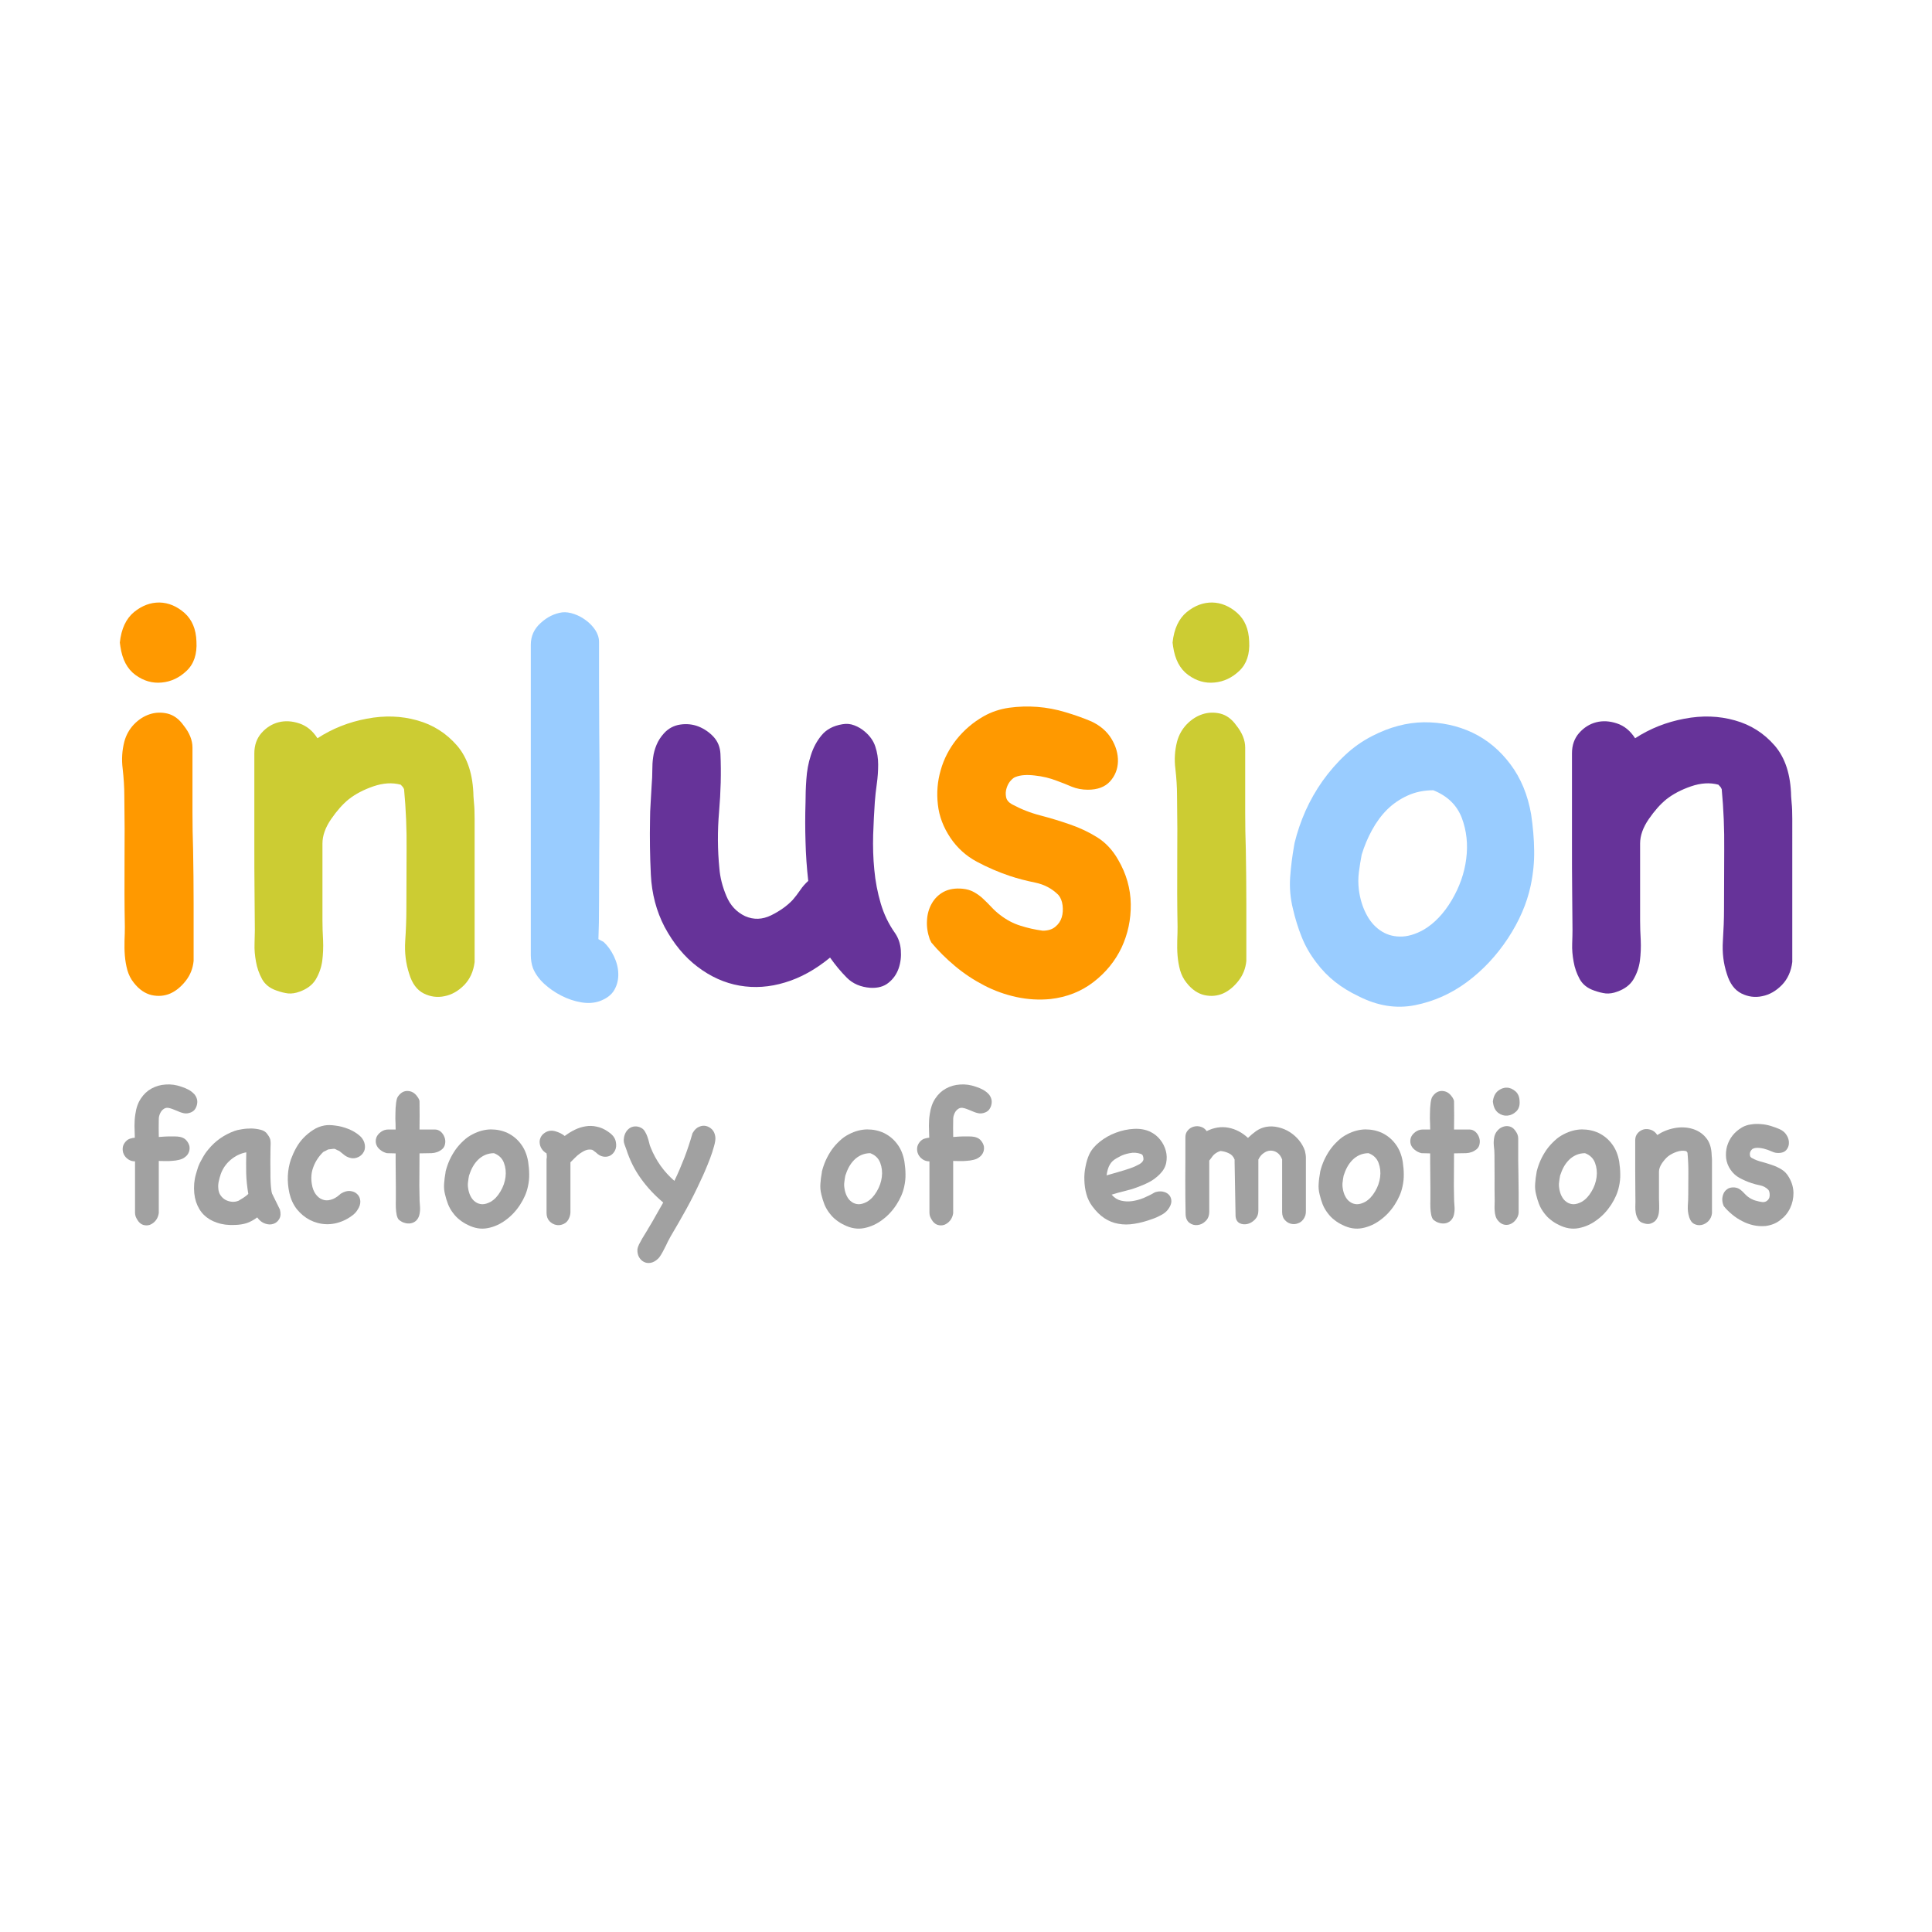 <?xml version="1.0" encoding="utf-8"?>
<!-- Generator: Adobe Illustrator 15.1.0, SVG Export Plug-In . SVG Version: 6.00 Build 0)  -->
<!DOCTYPE svg PUBLIC "-//W3C//DTD SVG 1.1//EN" "http://www.w3.org/Graphics/SVG/1.1/DTD/svg11.dtd">
<svg version="1.1" id="Layer_1" xmlns="http://www.w3.org/2000/svg" xmlns:xlink="http://www.w3.org/1999/xlink" x="0px" y="0px"
	 width="200px" height="200px" viewBox="0 0 200 200" enable-background="new 0 0 200 200" xml:space="preserve">
<g>
	<path fill-rule="evenodd" clip-rule="evenodd" fill="#A1A1A1" d="M16.438,125.575c-0.044,0.296-0.143,0.549-0.318,0.769
		s-0.384,0.362-0.604,0.45c-0.231,0.077-0.473,0.077-0.714,0c-0.242-0.088-0.439-0.264-0.604-0.55
		c-0.066-0.11-0.121-0.219-0.164-0.34c-0.034-0.121-0.056-0.241-0.056-0.363v-5.317c-0.252,0-0.494-0.066-0.703-0.209
		c-0.208-0.144-0.362-0.319-0.46-0.527c-0.099-0.209-0.131-0.429-0.11-0.671c0.022-0.229,0.132-0.45,0.318-0.659
		c0.143-0.143,0.286-0.241,0.44-0.284c0.153-0.057,0.318-0.078,0.494-0.101c-0.01-0.418-0.022-0.824-0.033-1.229
		c0-0.396,0.022-0.803,0.088-1.209c0.087-0.638,0.275-1.175,0.571-1.615c0.296-0.45,0.658-0.791,1.098-1.033s0.922-0.385,1.46-0.417
		c0.549-0.044,1.098,0.032,1.679,0.241c0.242,0.077,0.472,0.176,0.703,0.298c0.22,0.12,0.417,0.274,0.593,0.461
		c0.121,0.143,0.208,0.296,0.264,0.483c0.055,0.175,0.055,0.363,0.021,0.539c-0.033,0.186-0.098,0.351-0.197,0.506
		c-0.099,0.153-0.242,0.272-0.429,0.352c-0.264,0.109-0.516,0.141-0.757,0.087c-0.252-0.055-0.495-0.143-0.747-0.263
		c-0.143-0.056-0.286-0.11-0.417-0.166c-0.132-0.055-0.274-0.089-0.428-0.12c-0.143-0.022-0.285,0-0.406,0.065
		c-0.121,0.065-0.22,0.154-0.307,0.264c-0.088,0.12-0.154,0.253-0.198,0.384c-0.055,0.144-0.077,0.286-0.077,0.418
		c-0.011,0.309-0.011,0.625-0.011,0.945c0.011,0.308,0.011,0.626,0.011,0.935c0.208-0.013,0.417-0.022,0.647-0.044
		c0.23-0.013,0.45-0.013,0.681-0.013c0.22,0,0.417,0,0.615,0.013c0.186,0.021,0.329,0.044,0.438,0.087
		c0.22,0.076,0.396,0.198,0.527,0.374c0.132,0.164,0.22,0.353,0.264,0.538c0.033,0.197,0.022,0.396-0.055,0.604
		c-0.077,0.198-0.198,0.374-0.396,0.518c-0.175,0.143-0.374,0.23-0.604,0.285s-0.472,0.099-0.724,0.109
		c-0.253,0.023-0.506,0.033-0.747,0.023c-0.241,0-0.461-0.012-0.647-0.012V125.575L16.438,125.575z"/>
	<path fill-rule="evenodd" clip-rule="evenodd" fill="#A1A1A1" d="M24.695,124.3c0.142-0.088,0.318-0.198,0.505-0.309
		c0.187-0.12,0.351-0.251,0.505-0.395c-0.121-0.714-0.198-1.428-0.22-2.143c-0.011-0.716-0.011-1.429,0.011-2.165
		c-0.604,0.11-1.142,0.374-1.636,0.792c-0.483,0.417-0.813,0.912-1.011,1.472c-0.077,0.232-0.143,0.473-0.198,0.714
		c-0.054,0.241-0.077,0.474-0.055,0.703c0.011,0.308,0.088,0.572,0.242,0.78c0.143,0.209,0.319,0.362,0.527,0.473
		s0.439,0.165,0.669,0.187C24.267,124.421,24.486,124.388,24.695,124.3L24.695,124.3L24.695,124.3z M28.977,125.211
		c0.099,0.396,0.087,0.715-0.066,0.968c-0.143,0.264-0.352,0.429-0.615,0.516c-0.263,0.089-0.549,0.078-0.856-0.032
		c-0.307-0.099-0.582-0.318-0.813-0.637c-0.374,0.273-0.736,0.473-1.098,0.593c-0.352,0.11-0.757,0.176-1.219,0.188
		c-0.692,0.032-1.296-0.044-1.833-0.232c-0.548-0.176-0.999-0.449-1.373-0.813c-0.362-0.361-0.637-0.824-0.813-1.362
		c-0.176-0.549-0.241-1.175-0.187-1.891c0.033-0.296,0.077-0.592,0.154-0.867c0.076-0.286,0.164-0.56,0.251-0.835
		c0.11-0.296,0.264-0.614,0.461-0.944c0.187-0.342,0.385-0.627,0.593-0.869c0.724-0.89,1.636-1.527,2.723-1.922
		c0.187-0.066,0.439-0.132,0.768-0.176c0.319-0.056,0.648-0.077,0.978-0.077c0.33,0.011,0.648,0.056,0.944,0.131
		c0.308,0.078,0.539,0.221,0.681,0.43c0.121,0.152,0.208,0.297,0.263,0.417c0.055,0.121,0.088,0.253,0.088,0.386
		c0.011,0.131,0.011,0.286,0,0.438c0,0.154-0.011,0.341-0.011,0.57c0,0.375,0,0.748-0.01,1.101c0,0.361,0,0.725,0.01,1.088
		c0,0.12,0,0.273,0,0.473c0,0.196,0.011,0.395,0.022,0.615c0.011,0.218,0.033,0.417,0.055,0.613
		c0.022,0.198,0.044,0.353,0.088,0.474L28.977,125.211L28.977,125.211z"/>
	<path fill-rule="evenodd" clip-rule="evenodd" fill="#A1A1A1" d="M35.269,123.575c0.34-0.21,0.659-0.308,0.955-0.286
		c0.308,0.033,0.561,0.132,0.747,0.318c0.197,0.176,0.307,0.429,0.329,0.726c0.021,0.308-0.088,0.626-0.318,0.956
		c-0.143,0.23-0.352,0.438-0.637,0.625c-0.275,0.198-0.538,0.343-0.791,0.452c-0.593,0.263-1.197,0.383-1.8,0.362
		c-0.604-0.022-1.164-0.176-1.68-0.44c-0.527-0.274-0.966-0.647-1.35-1.119c-0.374-0.484-0.626-1.045-0.769-1.671
		c-0.264-1.221-0.209-2.385,0.165-3.494c0.153-0.406,0.33-0.803,0.538-1.176c0.209-0.373,0.461-0.726,0.758-1.033
		c0.295-0.307,0.625-0.582,0.988-0.813c0.362-0.242,0.758-0.396,1.186-0.473c0.296-0.055,0.681-0.055,1.131,0.012
		c0.461,0.054,0.911,0.176,1.35,0.352c0.428,0.176,0.813,0.395,1.142,0.681c0.33,0.285,0.516,0.627,0.56,1.011
		c0.022,0.219,0,0.418-0.077,0.594c-0.088,0.186-0.197,0.34-0.352,0.461c-0.143,0.121-0.318,0.198-0.504,0.252
		c-0.198,0.045-0.395,0.045-0.604-0.01c-0.242-0.066-0.428-0.166-0.571-0.276c-0.143-0.109-0.33-0.263-0.56-0.448
		c-0.099-0.034-0.208-0.078-0.296-0.133c-0.099-0.065-0.197-0.088-0.308-0.077l-0.538,0.065c-0.099,0.055-0.187,0.1-0.264,0.145
		c-0.087,0.031-0.165,0.076-0.241,0.119c-0.461,0.451-0.802,0.968-1.01,1.527c-0.22,0.55-0.275,1.154-0.165,1.803
		c0.066,0.418,0.198,0.758,0.396,1.033c0.197,0.262,0.417,0.449,0.681,0.548c0.263,0.11,0.56,0.122,0.867,0.034
		c0.318-0.077,0.637-0.265,0.944-0.539L35.269,123.575L35.269,123.575z"/>
	<path fill-rule="evenodd" clip-rule="evenodd" fill="#A1A1A1" d="M40.056,119.377c-0.275-0.065-0.505-0.188-0.703-0.352
		c-0.198-0.153-0.329-0.34-0.406-0.559c-0.066-0.221-0.066-0.44,0-0.672c0.077-0.23,0.241-0.44,0.494-0.626
		c0.22-0.153,0.462-0.241,0.736-0.241c0.264,0,0.527,0,0.78,0c0-0.089,0-0.296-0.011-0.616c-0.022-0.318-0.022-0.659-0.011-1.043
		c0-0.375,0.022-0.736,0.066-1.078c0.044-0.34,0.109-0.581,0.22-0.713c0.274-0.374,0.604-0.561,0.999-0.539
		c0.396,0.022,0.725,0.209,0.978,0.582c0.055,0.065,0.11,0.144,0.153,0.242c0.055,0.088,0.077,0.177,0.077,0.252
		c0.011,0.496,0.011,0.979,0.011,1.462c-0.011,0.483-0.011,0.966-0.011,1.451h1.592c0.242,0,0.45,0.088,0.626,0.241
		c0.176,0.164,0.296,0.352,0.373,0.571c0.078,0.208,0.1,0.44,0.056,0.659c-0.033,0.231-0.132,0.417-0.308,0.571
		c-0.308,0.253-0.67,0.385-1.076,0.406c-0.417,0.012-0.834,0.022-1.263,0.022c0,0.736-0.011,1.473-0.011,2.22
		c-0.011,0.735-0.011,1.482,0.011,2.219c0,0.319,0.011,0.659,0.044,0.988c0.033,0.343,0.011,0.66-0.066,0.968
		c-0.066,0.242-0.187,0.439-0.34,0.583c-0.165,0.143-0.351,0.23-0.549,0.263c-0.197,0.034-0.406,0.022-0.626-0.044
		c-0.22-0.054-0.417-0.175-0.604-0.329c-0.099-0.099-0.166-0.265-0.22-0.483c-0.044-0.231-0.077-0.473-0.088-0.735
		c-0.01-0.298-0.011-0.605,0-0.946c0-0.273,0-0.615,0-1.055c0-0.429,0-0.878-0.011-1.341c0-0.462-0.011-0.9-0.011-1.318
		c0-0.417,0-0.747,0-0.988L40.056,119.377L40.056,119.377z"/>
	<path fill-rule="evenodd" clip-rule="evenodd" fill="#A1A1A1" d="M48.554,121.696c-0.044,0.22-0.077,0.429-0.099,0.636
		c-0.033,0.21-0.033,0.419,0,0.638c0.044,0.308,0.121,0.594,0.252,0.847c0.132,0.264,0.297,0.461,0.505,0.604
		c0.209,0.154,0.451,0.229,0.714,0.242c0.274,0,0.56-0.088,0.867-0.254c0.396-0.23,0.725-0.581,1.011-1.065
		c0.286-0.473,0.461-0.978,0.527-1.493c0.066-0.518,0.011-1.012-0.165-1.474c-0.175-0.472-0.516-0.802-1.032-1
		c-0.33,0-0.637,0.067-0.922,0.188c-0.285,0.131-0.527,0.297-0.735,0.506c-0.209,0.208-0.396,0.46-0.549,0.735
		C48.773,121.092,48.653,121.389,48.554,121.696L48.554,121.696L48.554,121.696z M46.128,121.279
		c0.099-0.396,0.23-0.781,0.395-1.154c0.176-0.385,0.374-0.736,0.615-1.088c0.242-0.341,0.517-0.649,0.824-0.935
		c0.297-0.286,0.626-0.516,0.978-0.691c0.615-0.319,1.24-0.483,1.866-0.495c0.626,0,1.208,0.121,1.746,0.373
		c0.539,0.265,1,0.637,1.373,1.143c0.385,0.507,0.625,1.111,0.747,1.814c0.066,0.45,0.109,0.889,0.109,1.295
		c0.011,0.419-0.033,0.847-0.132,1.287c-0.132,0.637-0.406,1.263-0.813,1.89c-0.405,0.626-0.9,1.153-1.471,1.57
		c-0.571,0.43-1.196,0.715-1.877,0.847c-0.681,0.131-1.361,0.021-2.053-0.329c-0.307-0.144-0.592-0.32-0.834-0.518
		c-0.252-0.187-0.472-0.417-0.681-0.692c-0.231-0.296-0.406-0.603-0.538-0.933c-0.121-0.32-0.231-0.66-0.308-1.001
		c-0.099-0.385-0.132-0.759-0.099-1.144c0.022-0.384,0.077-0.757,0.143-1.119L46.128,121.279L46.128,121.279z"/>
	<path fill-rule="evenodd" clip-rule="evenodd" fill="#A1A1A1" d="M56.58,119.916c0,0.055,0.011,0.044,0.022-0.045
		c0.011-0.087,0.011-0.252-0.022-0.472c-0.208-0.121-0.384-0.286-0.505-0.473c-0.121-0.188-0.188-0.385-0.208-0.604
		c-0.022-0.22,0.021-0.417,0.121-0.615c0.098-0.198,0.264-0.362,0.494-0.494c0.308-0.176,0.648-0.209,1.021-0.1
		c0.374,0.11,0.691,0.265,0.956,0.483c0.34-0.252,0.691-0.473,1.054-0.648s0.735-0.296,1.109-0.351
		c0.374-0.066,0.758-0.055,1.153,0.034c0.384,0.075,0.769,0.241,1.153,0.504c0.187,0.121,0.362,0.264,0.527,0.451
		c0.153,0.186,0.252,0.384,0.296,0.615c0.065,0.34,0.044,0.626-0.077,0.877c-0.12,0.254-0.296,0.431-0.505,0.551
		c-0.219,0.11-0.461,0.144-0.725,0.1c-0.274-0.044-0.527-0.197-0.769-0.44c-0.088-0.055-0.143-0.1-0.176-0.131
		c-0.033-0.034-0.099-0.079-0.208-0.133c-0.22-0.043-0.428-0.033-0.637,0.044c-0.209,0.078-0.417,0.199-0.604,0.33
		c-0.199,0.144-0.385,0.296-0.549,0.472c-0.165,0.166-0.318,0.32-0.45,0.451v5.152c0,0.199-0.044,0.396-0.121,0.583
		c-0.121,0.319-0.319,0.527-0.583,0.648c-0.263,0.122-0.527,0.153-0.779,0.1c-0.264-0.057-0.495-0.188-0.692-0.396
		c-0.198-0.221-0.297-0.496-0.297-0.835V119.916L56.58,119.916z"/>
	<path fill-rule="evenodd" clip-rule="evenodd" fill="#A1A1A1" d="M71.765,117.191c0.165-0.264,0.362-0.451,0.615-0.55
		c0.241-0.11,0.472-0.132,0.713-0.077c0.231,0.055,0.44,0.176,0.626,0.363c0.176,0.186,0.286,0.438,0.33,0.747
		c0.033,0.23-0.011,0.56-0.131,0.978c-0.11,0.417-0.253,0.846-0.418,1.285c-0.175,0.45-0.34,0.868-0.516,1.274
		c-0.175,0.407-0.319,0.726-0.428,0.944c-0.461,1.012-0.955,2.001-1.493,2.979c-0.538,0.967-1.087,1.934-1.658,2.89
		c-0.077,0.143-0.176,0.329-0.286,0.538c-0.099,0.221-0.208,0.44-0.329,0.67c-0.11,0.232-0.231,0.439-0.352,0.649
		c-0.121,0.198-0.231,0.352-0.341,0.439c-0.241,0.231-0.494,0.362-0.746,0.407c-0.264,0.043-0.494,0.01-0.703-0.101
		c-0.209-0.11-0.373-0.274-0.505-0.505c-0.121-0.231-0.176-0.505-0.154-0.824c0.022-0.133,0.077-0.285,0.165-0.483
		c0.099-0.187,0.208-0.395,0.33-0.604c0.12-0.209,0.241-0.406,0.362-0.594c0.121-0.188,0.208-0.341,0.274-0.462
		c0.275-0.45,0.538-0.89,0.78-1.34c0.252-0.44,0.505-0.89,0.758-1.329c-0.889-0.747-1.658-1.571-2.306-2.474
		c-0.66-0.91-1.153-1.911-1.505-3c-0.065-0.197-0.142-0.383-0.208-0.569c-0.065-0.188-0.087-0.386-0.055-0.584
		c0.022-0.23,0.087-0.439,0.187-0.616c0.099-0.186,0.231-0.328,0.396-0.448c0.164-0.11,0.351-0.177,0.56-0.188
		c0.208-0.011,0.417,0.033,0.637,0.144c0.176,0.087,0.308,0.22,0.406,0.396c0.099,0.165,0.187,0.341,0.252,0.537
		c0.066,0.198,0.132,0.396,0.176,0.594c0.044,0.209,0.099,0.385,0.176,0.55c0.538,1.329,1.351,2.473,2.438,3.417
		c0.396-0.813,0.736-1.626,1.053-2.439c0.308-0.813,0.583-1.648,0.824-2.493L71.765,117.191L71.765,117.191z"/>
	<path fill-rule="evenodd" clip-rule="evenodd" fill="#A1A1A1" d="M87.51,121.696c-0.044,0.22-0.077,0.429-0.099,0.636
		c-0.033,0.21-0.033,0.419,0,0.638c0.044,0.308,0.121,0.594,0.252,0.847c0.131,0.264,0.296,0.461,0.505,0.604
		c0.208,0.154,0.45,0.229,0.714,0.242c0.274,0,0.56-0.088,0.867-0.254c0.396-0.23,0.725-0.581,1.01-1.065
		c0.286-0.473,0.461-0.978,0.527-1.493c0.065-0.518,0.011-1.012-0.165-1.474c-0.176-0.472-0.516-0.802-1.032-1
		c-0.329,0-0.636,0.067-0.922,0.188c-0.285,0.131-0.527,0.297-0.735,0.506c-0.208,0.208-0.396,0.46-0.549,0.735
		C87.729,121.092,87.608,121.389,87.51,121.696L87.51,121.696L87.51,121.696z M85.083,121.279c0.099-0.396,0.231-0.781,0.396-1.154
		c0.176-0.385,0.373-0.736,0.614-1.088c0.242-0.341,0.516-0.649,0.824-0.935c0.296-0.286,0.625-0.516,0.977-0.691
		c0.615-0.319,1.241-0.483,1.867-0.495c0.626,0,1.208,0.121,1.746,0.373c0.538,0.265,0.999,0.637,1.373,1.143
		c0.384,0.507,0.625,1.111,0.746,1.814c0.065,0.45,0.11,0.889,0.11,1.295c0.011,0.419-0.033,0.847-0.131,1.287
		c-0.132,0.637-0.407,1.263-0.812,1.89c-0.407,0.626-0.901,1.153-1.472,1.57c-0.571,0.43-1.197,0.715-1.878,0.847
		c-0.68,0.131-1.361,0.021-2.053-0.329c-0.308-0.144-0.593-0.32-0.834-0.518c-0.253-0.187-0.472-0.417-0.681-0.692
		c-0.23-0.296-0.406-0.603-0.538-0.933c-0.121-0.32-0.23-0.66-0.308-1.001c-0.099-0.385-0.131-0.759-0.099-1.144
		c0.022-0.384,0.077-0.757,0.143-1.119L85.083,121.279L85.083,121.279z"/>
	<path fill-rule="evenodd" clip-rule="evenodd" fill="#A1A1A1" d="M98.677,125.575c-0.043,0.296-0.143,0.549-0.318,0.769
		s-0.384,0.362-0.604,0.45c-0.23,0.077-0.472,0.077-0.714,0c-0.241-0.088-0.439-0.264-0.604-0.55
		c-0.065-0.11-0.121-0.219-0.165-0.34c-0.033-0.121-0.055-0.241-0.055-0.363v-5.317c-0.252,0-0.494-0.066-0.703-0.209
		c-0.208-0.144-0.363-0.319-0.461-0.527c-0.098-0.209-0.131-0.429-0.109-0.671c0.022-0.229,0.132-0.45,0.318-0.659
		c0.143-0.143,0.285-0.241,0.439-0.284c0.154-0.057,0.319-0.078,0.495-0.101c-0.011-0.418-0.022-0.824-0.033-1.229
		c0-0.396,0.021-0.803,0.087-1.209c0.088-0.638,0.274-1.175,0.571-1.615c0.296-0.45,0.658-0.791,1.098-1.033s0.922-0.385,1.46-0.417
		c0.548-0.044,1.098,0.032,1.68,0.241c0.242,0.077,0.472,0.176,0.702,0.298c0.219,0.12,0.417,0.274,0.594,0.461
		c0.121,0.143,0.208,0.296,0.263,0.483c0.055,0.175,0.055,0.363,0.023,0.539c-0.034,0.186-0.1,0.351-0.199,0.506
		c-0.099,0.153-0.241,0.272-0.429,0.352c-0.263,0.109-0.515,0.141-0.757,0.087c-0.253-0.055-0.495-0.143-0.747-0.263
		c-0.143-0.056-0.286-0.11-0.417-0.166c-0.131-0.055-0.275-0.089-0.428-0.12c-0.144-0.022-0.286,0-0.406,0.065
		s-0.22,0.154-0.308,0.264c-0.087,0.12-0.153,0.253-0.197,0.384c-0.055,0.144-0.077,0.286-0.077,0.418
		c-0.011,0.309-0.011,0.625-0.011,0.945c0.011,0.308,0.011,0.626,0.011,0.935c0.208-0.013,0.417-0.022,0.648-0.044
		c0.23-0.013,0.45-0.013,0.679-0.013c0.22,0,0.419,0,0.616,0.013c0.187,0.021,0.329,0.044,0.439,0.087
		c0.22,0.076,0.396,0.198,0.526,0.374c0.132,0.164,0.219,0.353,0.264,0.538c0.033,0.197,0.021,0.396-0.055,0.604
		c-0.077,0.198-0.197,0.374-0.396,0.518c-0.176,0.143-0.373,0.23-0.604,0.285c-0.231,0.055-0.473,0.099-0.726,0.109
		c-0.252,0.023-0.504,0.033-0.746,0.023c-0.242,0-0.461-0.012-0.648-0.012V125.575L98.677,125.575z"/>
	<path fill-rule="evenodd" clip-rule="evenodd" fill="#A1A1A1" d="M115.562,119.916c-0.307,0.175-0.538,0.396-0.68,0.659
		c-0.154,0.264-0.265,0.626-0.33,1.1c0.352-0.1,0.747-0.221,1.186-0.342c0.44-0.121,0.847-0.252,1.242-0.385
		c0.383-0.131,0.712-0.285,0.986-0.438c0.265-0.165,0.406-0.342,0.406-0.528c0-0.11-0.021-0.208-0.055-0.318
		c-0.032-0.099-0.098-0.165-0.208-0.209c-0.385-0.132-0.77-0.165-1.174-0.077c-0.406,0.077-0.736,0.188-1.012,0.342L115.562,119.916
		L115.562,119.916z M119.646,123.399c0.318-0.089,0.604-0.089,0.856-0.012c0.241,0.065,0.438,0.197,0.57,0.373
		s0.198,0.385,0.187,0.648c-0.021,0.254-0.132,0.518-0.351,0.802c-0.176,0.231-0.417,0.43-0.725,0.583
		c-0.308,0.165-0.594,0.297-0.867,0.385c-0.659,0.242-1.285,0.417-1.878,0.505c-0.593,0.1-1.142,0.1-1.67,0
		c-0.515-0.088-0.999-0.286-1.448-0.582c-0.45-0.297-0.868-0.714-1.263-1.253c-0.263-0.361-0.472-0.78-0.593-1.241
		c-0.132-0.461-0.197-0.945-0.209-1.429c-0.021-0.482,0.021-0.955,0.121-1.428c0.088-0.473,0.221-0.901,0.396-1.275
		c0.23-0.472,0.592-0.9,1.097-1.295c0.495-0.386,1.043-0.704,1.647-0.924c0.614-0.23,1.229-0.362,1.865-0.396
		c0.627-0.033,1.187,0.066,1.67,0.286c0.406,0.197,0.758,0.462,1.043,0.823c0.286,0.352,0.483,0.747,0.594,1.166
		c0.109,0.417,0.12,0.834,0.032,1.262c-0.088,0.419-0.308,0.803-0.659,1.154c-0.34,0.341-0.702,0.616-1.109,0.824
		c-0.406,0.209-0.823,0.386-1.25,0.539c-0.43,0.163-0.868,0.285-1.319,0.395c-0.461,0.11-0.889,0.231-1.306,0.362
		c0.285,0.33,0.604,0.528,0.966,0.616c0.363,0.088,0.746,0.109,1.142,0.054c0.396-0.054,0.802-0.164,1.208-0.328
		c0.395-0.177,0.779-0.353,1.121-0.562L119.646,123.399L119.646,123.399z"/>
	<path fill-rule="evenodd" clip-rule="evenodd" fill="#A1A1A1" d="M127.806,120.322v-0.285c-0.12-0.308-0.318-0.527-0.594-0.648
		c-0.264-0.133-0.56-0.209-0.866-0.241c-0.176,0.054-0.319,0.121-0.417,0.187c-0.11,0.065-0.209,0.142-0.286,0.22
		c-0.088,0.087-0.153,0.176-0.22,0.274c-0.076,0.1-0.154,0.209-0.242,0.318v5.285c0,0.417-0.132,0.747-0.384,0.979
		c-0.242,0.241-0.517,0.373-0.823,0.405c-0.297,0.034-0.582-0.032-0.835-0.22c-0.252-0.186-0.395-0.483-0.406-0.922
		c-0.021-1.033-0.033-2.209-0.033-3.527c0.012-1.329,0.012-2.803,0.012-4.429c0-0.284,0.087-0.517,0.252-0.702
		c0.165-0.198,0.374-0.318,0.604-0.384c0.242-0.067,0.482-0.067,0.735,0.01c0.241,0.065,0.45,0.22,0.615,0.45
		c0.746-0.373,1.503-0.494,2.251-0.352c0.746,0.143,1.416,0.494,2.021,1.055c0.273-0.265,0.56-0.506,0.866-0.725
		c0.318-0.209,0.647-0.352,1.011-0.418c0.418-0.077,0.846-0.055,1.263,0.045c0.428,0.098,0.823,0.264,1.186,0.494
		c0.362,0.229,0.681,0.516,0.956,0.845c0.273,0.342,0.483,0.704,0.614,1.101c0.066,0.263,0.1,0.504,0.1,0.725v5.493
		c0,0.165-0.013,0.319-0.055,0.462c-0.122,0.352-0.32,0.594-0.571,0.736c-0.265,0.142-0.539,0.196-0.813,0.153
		c-0.274-0.044-0.516-0.164-0.713-0.384c-0.209-0.21-0.308-0.506-0.308-0.869l0.001-5.428c-0.122-0.33-0.298-0.561-0.527-0.714
		c-0.221-0.144-0.462-0.209-0.703-0.198s-0.472,0.1-0.691,0.264c-0.231,0.155-0.407,0.384-0.539,0.66v5.295
		c0,0.363-0.121,0.67-0.352,0.912c-0.241,0.241-0.494,0.396-0.779,0.462s-0.549,0.043-0.801-0.077
		c-0.241-0.121-0.396-0.362-0.429-0.725L127.806,120.322L127.806,120.322z"/>
	<path fill-rule="evenodd" clip-rule="evenodd" fill="#A1A1A1" d="M139.093,121.696c-0.044,0.22-0.077,0.429-0.099,0.636
		c-0.033,0.21-0.033,0.419,0,0.638c0.044,0.308,0.121,0.594,0.253,0.847c0.132,0.264,0.295,0.461,0.505,0.604
		c0.209,0.154,0.449,0.229,0.713,0.242c0.275,0,0.561-0.088,0.868-0.254c0.395-0.23,0.724-0.581,1.01-1.065
		c0.286-0.473,0.461-0.978,0.527-1.493c0.065-0.518,0.011-1.012-0.165-1.474c-0.176-0.472-0.515-0.802-1.031-1
		c-0.33,0-0.637,0.067-0.923,0.188c-0.286,0.131-0.527,0.297-0.736,0.506c-0.208,0.208-0.395,0.46-0.548,0.735
		C139.313,121.092,139.191,121.389,139.093,121.696L139.093,121.696L139.093,121.696z M136.667,121.279
		c0.099-0.396,0.23-0.781,0.395-1.154c0.176-0.385,0.373-0.736,0.616-1.088c0.24-0.341,0.514-0.649,0.822-0.935
		c0.297-0.286,0.625-0.516,0.977-0.691c0.615-0.319,1.242-0.483,1.867-0.495c0.626,0,1.208,0.121,1.746,0.373
		c0.537,0.265,0.999,0.637,1.373,1.143c0.384,0.507,0.625,1.111,0.746,1.814c0.065,0.45,0.109,0.889,0.109,1.295
		c0.011,0.419-0.034,0.847-0.132,1.287c-0.132,0.637-0.406,1.263-0.812,1.89c-0.406,0.626-0.901,1.153-1.473,1.57
		c-0.569,0.43-1.197,0.715-1.877,0.847c-0.681,0.131-1.362,0.021-2.053-0.329c-0.308-0.144-0.594-0.32-0.835-0.518
		c-0.253-0.187-0.473-0.417-0.68-0.692c-0.231-0.296-0.407-0.603-0.539-0.933c-0.121-0.32-0.229-0.66-0.307-1.001
		c-0.1-0.385-0.132-0.759-0.1-1.144c0.021-0.384,0.077-0.757,0.143-1.119L136.667,121.279L136.667,121.279z"/>
	<path fill-rule="evenodd" clip-rule="evenodd" fill="#A1A1A1" d="M147.152,119.377c-0.275-0.065-0.506-0.188-0.703-0.352
		c-0.197-0.153-0.329-0.34-0.406-0.559c-0.065-0.221-0.065-0.44,0-0.672c0.077-0.23,0.242-0.44,0.494-0.626
		c0.22-0.153,0.462-0.241,0.735-0.241c0.265,0,0.526,0,0.78,0c0-0.089,0-0.296-0.011-0.616c-0.022-0.318-0.022-0.659-0.012-1.043
		c0-0.375,0.022-0.736,0.066-1.078c0.044-0.34,0.109-0.581,0.22-0.713c0.273-0.374,0.604-0.561,0.999-0.539
		c0.396,0.022,0.725,0.209,0.978,0.582c0.055,0.065,0.109,0.144,0.152,0.242c0.056,0.088,0.077,0.177,0.077,0.252
		c0.012,0.496,0.012,0.979,0.012,1.462c-0.012,0.483-0.012,0.966-0.012,1.451h1.593c0.241,0,0.451,0.088,0.626,0.241
		c0.176,0.164,0.296,0.352,0.373,0.571c0.076,0.208,0.099,0.44,0.055,0.659c-0.032,0.231-0.132,0.417-0.307,0.571
		c-0.309,0.253-0.671,0.385-1.077,0.406c-0.417,0.012-0.834,0.022-1.263,0.022c0,0.736-0.011,1.473-0.011,2.22
		c-0.011,0.735-0.011,1.482,0.011,2.219c0,0.319,0.012,0.659,0.044,0.988c0.033,0.343,0.012,0.66-0.065,0.968
		c-0.066,0.242-0.188,0.439-0.341,0.583c-0.163,0.143-0.352,0.23-0.549,0.263c-0.197,0.034-0.406,0.022-0.625-0.044
		c-0.22-0.054-0.418-0.175-0.605-0.329c-0.098-0.099-0.164-0.265-0.218-0.483c-0.044-0.231-0.078-0.473-0.088-0.735
		c-0.012-0.298-0.012-0.605,0-0.946c0-0.273,0-0.615,0-1.055c0-0.429,0-0.878-0.012-1.341c0-0.462-0.011-0.9-0.011-1.318
		c0-0.417,0-0.747,0-0.988L147.152,119.377L147.152,119.377z"/>
	<path fill-rule="evenodd" clip-rule="evenodd" fill="#A1A1A1" d="M154.541,114.036c0.055-0.493,0.23-0.856,0.517-1.098
		c0.286-0.23,0.593-0.352,0.922-0.342c0.319,0,0.614,0.133,0.9,0.374c0.275,0.242,0.417,0.584,0.428,1.034
		c0.033,0.45-0.087,0.802-0.351,1.055c-0.264,0.252-0.561,0.396-0.9,0.429c-0.329,0.032-0.647-0.056-0.944-0.274
		c-0.296-0.221-0.483-0.562-0.549-1.033L154.541,114.036L154.541,114.036z M157.21,125.541c-0.022,0.264-0.12,0.506-0.286,0.716
		c-0.153,0.208-0.34,0.361-0.549,0.449c-0.209,0.099-0.439,0.122-0.681,0.066c-0.241-0.055-0.461-0.209-0.647-0.45
		c-0.11-0.133-0.187-0.286-0.23-0.451c-0.045-0.165-0.078-0.341-0.088-0.527c-0.012-0.175-0.022-0.362-0.012-0.55
		c0-0.176,0.012-0.341,0.012-0.494c-0.012-0.79-0.022-1.582-0.012-2.362c0-0.781,0-1.571-0.011-2.362
		c0-0.319-0.021-0.648-0.065-0.978c-0.032-0.33-0.012-0.659,0.065-0.979c0.065-0.241,0.187-0.45,0.352-0.626
		s0.361-0.296,0.571-0.361c0.208-0.067,0.416-0.079,0.636-0.023c0.232,0.055,0.418,0.198,0.583,0.418
		c0.208,0.273,0.317,0.538,0.317,0.802s0,0.583,0,0.955c0,0.463,0,0.924,0,1.374c0,0.462,0.012,0.912,0.022,1.363
		c0.011,0.636,0.022,1.284,0.022,1.933s0,1.297,0,1.946V125.541L157.21,125.541z"/>
	<path fill-rule="evenodd" clip-rule="evenodd" fill="#A1A1A1" d="M161.502,121.696c-0.043,0.22-0.076,0.429-0.098,0.636
		c-0.033,0.21-0.033,0.419,0,0.638c0.043,0.308,0.12,0.594,0.251,0.847c0.133,0.264,0.298,0.461,0.506,0.604
		c0.209,0.154,0.45,0.229,0.714,0.242c0.274,0,0.56-0.088,0.868-0.254c0.395-0.23,0.725-0.581,1.01-1.065
		c0.286-0.473,0.46-0.978,0.526-1.493c0.066-0.518,0.012-1.012-0.164-1.474c-0.176-0.472-0.516-0.802-1.033-1
		c-0.329,0-0.637,0.067-0.921,0.188c-0.286,0.131-0.527,0.297-0.736,0.506c-0.209,0.208-0.396,0.46-0.55,0.735
		C161.722,121.092,161.602,121.389,161.502,121.696L161.502,121.696L161.502,121.696z M159.077,121.279
		c0.098-0.396,0.23-0.781,0.394-1.154c0.176-0.385,0.373-0.736,0.615-1.088c0.241-0.341,0.517-0.649,0.824-0.935
		c0.296-0.286,0.626-0.516,0.978-0.691c0.614-0.319,1.24-0.483,1.865-0.495c0.626,0,1.208,0.121,1.746,0.373
		c0.539,0.265,0.999,0.637,1.374,1.143c0.383,0.507,0.624,1.111,0.746,1.814c0.065,0.45,0.108,0.889,0.108,1.295
		c0.013,0.419-0.032,0.847-0.132,1.287c-0.131,0.637-0.406,1.263-0.811,1.89c-0.408,0.626-0.901,1.153-1.473,1.57
		c-0.57,0.43-1.196,0.715-1.878,0.847c-0.681,0.131-1.361,0.021-2.053-0.329c-0.308-0.144-0.593-0.32-0.834-0.518
		c-0.253-0.187-0.472-0.417-0.682-0.692c-0.23-0.296-0.406-0.603-0.538-0.933c-0.12-0.32-0.229-0.66-0.307-1.001
		c-0.099-0.385-0.131-0.759-0.099-1.144c0.021-0.384,0.077-0.757,0.142-1.119L159.077,121.279L159.077,121.279z"/>
	<path fill-rule="evenodd" clip-rule="evenodd" fill="#A1A1A1" d="M177.226,125.575c-0.032,0.339-0.165,0.614-0.374,0.835
		c-0.207,0.208-0.439,0.339-0.702,0.396c-0.264,0.054-0.516,0.022-0.758-0.1c-0.241-0.121-0.417-0.352-0.527-0.704
		c-0.12-0.385-0.165-0.768-0.142-1.186c0.032-0.407,0.044-0.791,0.044-1.144c0-0.725,0-1.45,0.011-2.164
		c0.011-0.726-0.023-1.45-0.089-2.175c-0.021-0.022-0.031-0.056-0.044-0.065c-0.011-0.022-0.043-0.056-0.076-0.101
		c-0.317-0.076-0.647-0.055-0.988,0.066c-0.352,0.121-0.647,0.275-0.89,0.461c-0.22,0.176-0.427,0.418-0.637,0.715
		c-0.208,0.308-0.317,0.604-0.317,0.879v2.791c0,0.22,0.01,0.45,0.021,0.703c0.01,0.264,0,0.506-0.033,0.758
		c-0.032,0.242-0.11,0.461-0.229,0.659c-0.122,0.21-0.319,0.353-0.583,0.451c-0.153,0.055-0.285,0.066-0.417,0.055
		c-0.121-0.012-0.264-0.044-0.416-0.099c-0.243-0.077-0.419-0.22-0.517-0.418c-0.11-0.188-0.188-0.396-0.23-0.626
		c-0.034-0.22-0.056-0.439-0.045-0.648c0-0.208,0.011-0.373,0.011-0.494c0-0.309-0.011-0.759-0.011-1.342
		c-0.011-0.581-0.011-1.196-0.011-1.845s0-1.264,0-1.846c0-0.594,0-1.033,0-1.353c0-0.296,0.088-0.537,0.263-0.736
		c0.176-0.196,0.374-0.317,0.616-0.384c0.23-0.055,0.482-0.043,0.747,0.045c0.263,0.088,0.482,0.263,0.658,0.538
		c0.537-0.352,1.13-0.594,1.777-0.715c0.638-0.121,1.253-0.099,1.823,0.066c0.571,0.165,1.055,0.462,1.427,0.913
		c0.386,0.438,0.583,1.053,0.605,1.834c0,0.021,0,0.109,0.021,0.241c0.011,0.132,0.011,0.318,0.011,0.56V125.575L177.226,125.575z"
		/>
	<path fill-rule="evenodd" clip-rule="evenodd" fill="#A1A1A1" d="M178.4,124.75c-0.088-0.231-0.121-0.461-0.109-0.682
		c0.021-0.219,0.076-0.417,0.175-0.604c0.1-0.176,0.242-0.318,0.439-0.429c0.187-0.098,0.417-0.133,0.682-0.109
		c0.152,0.021,0.285,0.055,0.406,0.12c0.12,0.066,0.229,0.154,0.328,0.242c0.1,0.099,0.21,0.197,0.307,0.308
		c0.1,0.11,0.199,0.197,0.309,0.285c0.231,0.175,0.473,0.297,0.725,0.385c0.265,0.076,0.527,0.143,0.813,0.176
		c0.187,0,0.341-0.044,0.451-0.143c0.121-0.088,0.196-0.209,0.241-0.341c0.033-0.131,0.043-0.274,0.021-0.428
		c-0.021-0.166-0.066-0.286-0.142-0.373c-0.231-0.232-0.518-0.386-0.847-0.451c-0.329-0.066-0.637-0.144-0.911-0.241
		c-0.406-0.134-0.802-0.31-1.197-0.518c-0.383-0.208-0.702-0.494-0.944-0.856c-0.263-0.374-0.406-0.78-0.461-1.197
		c-0.043-0.43-0.011-0.847,0.1-1.242c0.12-0.406,0.307-0.779,0.581-1.122c0.264-0.329,0.593-0.603,0.968-0.823
		c0.285-0.164,0.593-0.265,0.932-0.307c0.33-0.055,0.67-0.066,1.021-0.033c0.341,0.021,0.681,0.088,1.01,0.186
		c0.342,0.1,0.648,0.22,0.934,0.342c0.319,0.143,0.561,0.35,0.724,0.626c0.166,0.265,0.241,0.538,0.231,0.813
		c0,0.274-0.099,0.517-0.273,0.715c-0.188,0.208-0.45,0.308-0.802,0.308c-0.221,0-0.406-0.033-0.582-0.109
		c-0.176-0.078-0.362-0.144-0.549-0.221c-0.241-0.087-0.506-0.153-0.791-0.188c-0.274-0.031-0.505-0.021-0.68,0.056
		c-0.055,0.011-0.121,0.055-0.188,0.132c-0.066,0.066-0.122,0.164-0.153,0.264c-0.034,0.11-0.034,0.221-0.011,0.33
		c0.011,0.11,0.087,0.198,0.208,0.263c0.318,0.177,0.67,0.31,1.032,0.396c0.362,0.099,0.714,0.209,1.065,0.329
		c0.352,0.121,0.68,0.275,0.978,0.462c0.307,0.187,0.56,0.461,0.755,0.813c0.299,0.505,0.452,1.044,0.463,1.604
		c0,0.561-0.109,1.076-0.34,1.562c-0.23,0.493-0.561,0.899-1.012,1.24c-0.438,0.352-0.954,0.55-1.547,0.627
		c-0.417,0.033-0.834,0.01-1.23-0.077c-0.405-0.089-0.802-0.23-1.174-0.428c-0.374-0.188-0.727-0.418-1.055-0.694
		c-0.318-0.263-0.604-0.547-0.846-0.845L178.4,124.75L178.4,124.75z"/>
	<path fill-rule="evenodd" clip-rule="evenodd" fill="#FF9900" d="M12.405,66.518c0.151-1.429,0.649-2.479,1.472-3.16
		c0.833-0.672,1.709-0.997,2.639-0.986c0.92,0.021,1.786,0.379,2.576,1.072c0.79,0.704,1.201,1.678,1.244,2.956
		c0.076,1.31-0.26,2.327-1.017,3.042c-0.747,0.715-1.612,1.126-2.575,1.213c-0.962,0.097-1.871-0.163-2.715-0.779
		c-0.854-0.617-1.374-1.603-1.568-2.956L12.405,66.518L12.405,66.518z M20.043,99.474c-0.076,0.78-0.346,1.461-0.812,2.057
		c-0.465,0.595-0.995,1.04-1.59,1.31c-0.595,0.259-1.244,0.324-1.936,0.173c-0.692-0.162-1.309-0.584-1.851-1.277
		c-0.313-0.389-0.529-0.822-0.67-1.31c-0.13-0.476-0.217-0.975-0.26-1.505c-0.044-0.521-0.044-1.039-0.033-1.559
		c0.022-0.52,0.033-0.996,0.033-1.418c-0.044-2.285-0.044-4.536-0.033-6.777c0.022-2.241,0.011-4.503-0.021-6.777
		c0-0.931-0.065-1.862-0.172-2.814c-0.12-0.942-0.065-1.884,0.172-2.804c0.185-0.692,0.53-1.299,1.007-1.797
		c0.487-0.498,1.027-0.844,1.623-1.039c0.595-0.195,1.211-0.216,1.849-0.065c0.639,0.163,1.19,0.563,1.655,1.223
		c0.618,0.769,0.92,1.538,0.92,2.284c0,0.758,0,1.668,0,2.75c0,1.31,0,2.63,0,3.94c0,1.31,0.022,2.609,0.065,3.875
		c0.033,1.862,0.054,3.714,0.054,5.565c0,1.851,0,3.712,0,5.564V99.474L20.043,99.474z"/>
	<path fill-rule="evenodd" clip-rule="evenodd" fill="#CCCC33" d="M49.132,99.593c-0.12,0.964-0.477,1.755-1.071,2.371
		c-0.606,0.617-1.276,1.007-2.034,1.158c-0.747,0.163-1.471,0.064-2.164-0.281c-0.703-0.356-1.201-1.029-1.503-2.035
		c-0.357-1.082-0.487-2.209-0.412-3.39c0.077-1.18,0.12-2.262,0.12-3.269c0-2.09,0.01-4.158,0.021-6.226
		c0.021-2.067-0.064-4.146-0.26-6.225c-0.033-0.076-0.076-0.151-0.109-0.206c-0.043-0.054-0.118-0.141-0.237-0.26
		c-0.887-0.238-1.828-0.173-2.834,0.173c-1.006,0.346-1.85,0.791-2.542,1.332c-0.617,0.498-1.233,1.19-1.828,2.057
		c-0.595,0.866-0.898,1.71-0.898,2.522v7.989c0,0.617,0.022,1.29,0.065,2.024c0.033,0.737,0,1.452-0.086,2.145
		c-0.098,0.693-0.325,1.332-0.671,1.916c-0.346,0.574-0.909,0.996-1.676,1.268c-0.422,0.161-0.823,0.216-1.19,0.184
		c-0.368-0.044-0.757-0.142-1.179-0.292c-0.704-0.238-1.201-0.629-1.516-1.191c-0.302-0.563-0.518-1.159-0.627-1.797
		c-0.119-0.638-0.173-1.255-0.151-1.851c0.021-0.596,0.032-1.072,0.032-1.419c0-0.887-0.011-2.176-0.032-3.854
		c-0.021-1.678-0.021-3.443-0.021-5.294c0-1.862,0-3.627,0-5.305c0-1.678,0-2.966,0-3.854c0-0.844,0.249-1.547,0.746-2.111
		c0.499-0.562,1.093-0.931,1.764-1.104c0.681-0.173,1.395-0.13,2.142,0.119c0.758,0.249,1.385,0.758,1.882,1.538
		c1.547-1.007,3.246-1.678,5.095-2.024c1.851-0.357,3.603-0.292,5.237,0.173c1.644,0.455,3.007,1.332,4.11,2.598
		c1.104,1.277,1.666,3.031,1.709,5.273c0,0.075,0.022,0.313,0.054,0.693c0.043,0.389,0.065,0.931,0.065,1.624V99.593L49.132,99.593z
		"/>
	<path fill-rule="evenodd" clip-rule="evenodd" fill="#99CCFF" d="M62.479,97.503c0.422,0.39,0.778,0.876,1.071,1.484
		c0.281,0.594,0.443,1.19,0.454,1.797c0.021,0.595-0.108,1.158-0.4,1.678c-0.292,0.52-0.801,0.909-1.537,1.18
		c-0.573,0.195-1.211,0.238-1.904,0.119c-0.703-0.119-1.384-0.347-2.056-0.692c-0.681-0.346-1.276-0.769-1.795-1.245
		c-0.519-0.487-0.898-1.018-1.136-1.592c-0.076-0.193-0.13-0.422-0.173-0.671c-0.033-0.249-0.054-0.464-0.054-0.66V66.746
		c0-0.888,0.335-1.635,1.017-2.251c0.671-0.618,1.418-0.986,2.229-1.104c0.379-0.043,0.8,0.021,1.244,0.173
		c0.444,0.151,0.855,0.378,1.244,0.67c0.378,0.282,0.703,0.628,0.952,1.007c0.249,0.39,0.378,0.791,0.378,1.224
		c0,0.996,0,2.328,0,3.995c0,1.656,0.011,3.475,0.021,5.445c0.022,1.971,0.032,4.006,0.032,6.106s-0.01,4.125-0.032,6.052
		c-0.011,1.938-0.021,3.703-0.021,5.305c0,1.602-0.022,2.88-0.065,3.854L62.479,97.503L62.479,97.503z"/>
	<path fill-rule="evenodd" clip-rule="evenodd" fill="#663399" d="M92.647,96.583c0.346,0.499,0.552,1.083,0.606,1.766
		c0.053,0.671-0.022,1.309-0.228,1.906c-0.216,0.606-0.562,1.094-1.049,1.482c-0.476,0.39-1.104,0.563-1.882,0.52
		c-0.995-0.074-1.807-0.422-2.423-1.038c-0.617-0.618-1.201-1.322-1.742-2.09c-1.503,1.235-3.061,2.1-4.662,2.576
		c-1.602,0.488-3.17,0.597-4.717,0.325c-1.537-0.27-2.986-0.919-4.338-1.948c-1.353-1.017-2.488-2.403-3.419-4.136
		c-0.843-1.624-1.319-3.42-1.417-5.392c-0.097-1.97-0.12-3.843-0.086-5.618c0-0.618,0.021-1.224,0.064-1.819
		c0.033-0.606,0.076-1.234,0.108-1.884c0.043-0.509,0.065-0.996,0.065-1.483c0-0.476,0.022-0.931,0.086-1.354
		c0.054-0.432,0.173-0.855,0.347-1.277c0.173-0.422,0.432-0.833,0.779-1.213c0.465-0.509,1.028-0.801,1.677-0.898
		c0.66-0.098,1.287-0.033,1.882,0.195c0.595,0.238,1.125,0.596,1.569,1.072c0.444,0.488,0.681,1.072,0.714,1.775
		c0.086,1.96,0.032,3.952-0.141,5.965c-0.173,2.003-0.162,3.974,0.032,5.9c0.076,0.931,0.314,1.873,0.725,2.847
		c0.4,0.963,1.049,1.657,1.937,2.079c0.887,0.39,1.785,0.357,2.694-0.087c0.898-0.443,1.645-0.974,2.229-1.591
		c0.271-0.314,0.53-0.649,0.78-1.017c0.248-0.369,0.529-0.683,0.832-0.953c-0.151-1.353-0.249-2.706-0.281-4.049
		c-0.043-1.353-0.043-2.706,0-4.06c0-0.737,0.022-1.538,0.086-2.404c0.054-0.866,0.206-1.7,0.465-2.49
		c0.25-0.791,0.617-1.483,1.125-2.09c0.497-0.595,1.212-0.974,2.142-1.126c0.422-0.076,0.833-0.043,1.245,0.119
		c0.4,0.152,0.757,0.369,1.071,0.639c0.541,0.455,0.909,0.985,1.093,1.56c0.195,0.584,0.292,1.202,0.292,1.851
		c0,0.66-0.043,1.321-0.14,2.003c-0.097,0.671-0.162,1.299-0.206,1.884c-0.075,1.082-0.129,2.219-0.172,3.41
		c-0.032,1.202,0,2.404,0.119,3.595c0.108,1.202,0.335,2.359,0.661,3.475C91.501,94.634,91.988,95.651,92.647,96.583L92.647,96.583
		L92.647,96.583z"/>
	<path fill-rule="evenodd" clip-rule="evenodd" fill="#FF9900" d="M96.244,97.221c-0.228-0.66-0.325-1.31-0.281-1.948
		c0.033-0.639,0.194-1.212,0.488-1.732c0.292-0.52,0.702-0.931,1.244-1.223c0.541-0.282,1.201-0.39,1.969-0.315
		c0.421,0.043,0.812,0.152,1.158,0.347c0.347,0.195,0.671,0.422,0.951,0.693c0.293,0.271,0.585,0.564,0.877,0.877
		c0.282,0.303,0.585,0.573,0.887,0.801c0.66,0.509,1.353,0.877,2.089,1.104c0.734,0.238,1.503,0.412,2.314,0.521
		c0.541,0,0.974-0.13,1.299-0.401c0.335-0.271,0.552-0.596,0.671-0.985c0.118-0.391,0.14-0.802,0.087-1.245
		c-0.056-0.444-0.206-0.801-0.433-1.072c-0.661-0.66-1.461-1.083-2.403-1.277c-0.951-0.194-1.828-0.422-2.639-0.693
		c-1.157-0.39-2.294-0.877-3.408-1.473c-1.125-0.606-2.024-1.429-2.727-2.468c-0.724-1.082-1.168-2.23-1.298-3.442
		c-0.141-1.224-0.043-2.404,0.292-3.562c0.325-1.159,0.876-2.22,1.645-3.193c0.779-0.964,1.698-1.754,2.779-2.372
		c0.813-0.466,1.7-0.758,2.661-0.898c0.964-0.13,1.938-0.163,2.922-0.087s1.959,0.26,2.922,0.553
		c0.973,0.292,1.859,0.605,2.672,0.952c0.92,0.434,1.612,1.029,2.077,1.797s0.691,1.559,0.671,2.349
		c-0.022,0.791-0.293,1.473-0.813,2.057c-0.519,0.574-1.287,0.867-2.294,0.867c-0.614,0-1.167-0.109-1.677-0.314
		c-0.496-0.216-1.016-0.422-1.557-0.617c-0.693-0.271-1.45-0.455-2.262-0.541c-0.812-0.098-1.46-0.055-1.969,0.14
		c-0.152,0.044-0.325,0.163-0.52,0.379c-0.193,0.206-0.334,0.465-0.433,0.78c-0.097,0.303-0.119,0.617-0.054,0.931
		c0.054,0.303,0.26,0.552,0.606,0.748c0.919,0.498,1.903,0.887,2.952,1.158c1.039,0.271,2.066,0.584,3.063,0.931
		c1.007,0.347,1.947,0.791,2.813,1.332c0.866,0.542,1.59,1.311,2.163,2.317c0.855,1.462,1.288,2.999,1.31,4.602
		c0.021,1.602-0.303,3.096-0.952,4.493c-0.66,1.386-1.622,2.576-2.898,3.562c-1.277,0.986-2.759,1.57-4.458,1.765
		c-1.2,0.119-2.369,0.044-3.527-0.205c-1.157-0.249-2.282-0.65-3.364-1.213c-1.081-0.562-2.077-1.223-3.007-2.003
		c-0.919-0.768-1.731-1.58-2.435-2.423L96.244,97.221L96.244,97.221z"/>
	<path fill-rule="evenodd" clip-rule="evenodd" fill="#CCCC33" d="M121.384,66.518c0.15-1.429,0.649-2.479,1.472-3.16
		c0.832-0.672,1.709-0.997,2.639-0.986c0.921,0.021,1.785,0.379,2.575,1.072c0.79,0.704,1.2,1.678,1.244,2.956
		c0.075,1.31-0.26,2.327-1.017,3.042c-0.746,0.715-1.613,1.126-2.576,1.213c-0.961,0.097-1.87-0.163-2.714-0.779
		c-0.854-0.617-1.374-1.603-1.569-2.956L121.384,66.518L121.384,66.518z M129.021,99.474c-0.076,0.78-0.347,1.461-0.812,2.057
		c-0.465,0.595-0.995,1.04-1.591,1.31c-0.595,0.259-1.244,0.324-1.937,0.173c-0.691-0.162-1.309-0.584-1.849-1.277
		c-0.314-0.389-0.531-0.822-0.672-1.31c-0.129-0.476-0.216-0.975-0.26-1.505c-0.043-0.521-0.043-1.039-0.032-1.559
		c0.022-0.52,0.032-0.996,0.032-1.418c-0.043-2.285-0.043-4.536-0.032-6.777c0.022-2.241,0.01-4.503-0.021-6.777
		c0-0.931-0.065-1.862-0.174-2.814c-0.119-0.942-0.063-1.884,0.174-2.804c0.185-0.692,0.531-1.299,1.007-1.797
		c0.486-0.498,1.027-0.844,1.623-1.039c0.595-0.195,1.21-0.216,1.85-0.065c0.637,0.163,1.189,0.563,1.655,1.223
		c0.617,0.769,0.919,1.538,0.919,2.284c0,0.758,0,1.668,0,2.75c0,1.31,0,2.63,0,3.94c0,1.31,0.021,2.609,0.065,3.875
		c0.032,1.862,0.054,3.714,0.054,5.565c0,1.851,0,3.712,0,5.564V99.474L129.021,99.474z"/>
	<path fill-rule="evenodd" clip-rule="evenodd" fill="#663399" d="M185.535,99.593c-0.119,0.964-0.477,1.755-1.071,2.371
		c-0.606,0.617-1.277,1.007-2.033,1.158c-0.746,0.163-1.473,0.064-2.164-0.281c-0.704-0.356-1.202-1.029-1.505-2.035
		c-0.356-1.082-0.486-2.209-0.41-3.39c0.075-1.18,0.118-2.262,0.118-3.269c0-2.09,0.012-4.158,0.021-6.226
		c0.021-2.067-0.064-4.146-0.259-6.225c-0.032-0.076-0.076-0.151-0.108-0.206c-0.043-0.054-0.118-0.141-0.237-0.26
		c-0.887-0.238-1.829-0.173-2.836,0.173c-1.005,0.346-1.849,0.791-2.541,1.332c-0.617,0.498-1.233,1.19-1.83,2.057
		c-0.594,0.866-0.897,1.71-0.897,2.522v7.989c0,0.617,0.022,1.29,0.065,2.024c0.032,0.737,0,1.452-0.087,2.145
		c-0.096,0.693-0.324,1.332-0.67,1.916c-0.347,0.574-0.908,0.996-1.677,1.268c-0.421,0.161-0.822,0.216-1.19,0.184
		c-0.368-0.044-0.757-0.142-1.18-0.292c-0.703-0.238-1.201-0.629-1.514-1.191c-0.304-0.563-0.52-1.159-0.628-1.797
		c-0.118-0.638-0.173-1.255-0.151-1.851c0.021-0.596,0.033-1.072,0.033-1.419c0-0.887-0.012-2.176-0.033-3.854
		c-0.021-1.678-0.021-3.443-0.021-5.294c0-1.862,0-3.627,0-5.305c0-1.678,0-2.966,0-3.854c0-0.844,0.248-1.547,0.746-2.111
		c0.498-0.562,1.093-0.931,1.764-1.104c0.682-0.173,1.395-0.13,2.142,0.119c0.758,0.249,1.385,0.758,1.884,1.538
		c1.546-1.007,3.245-1.678,5.095-2.024c1.851-0.357,3.603-0.292,5.236,0.173c1.644,0.455,3.008,1.332,4.11,2.598
		c1.104,1.277,1.667,3.031,1.71,5.273c0,0.075,0.021,0.313,0.055,0.693c0.043,0.389,0.064,0.931,0.064,1.624V99.593L185.535,99.593z
		"/>
	<path fill-rule="evenodd" clip-rule="evenodd" fill="#99CCFF" d="M140.962,88.475c-0.118,0.617-0.217,1.223-0.291,1.818
		c-0.076,0.596-0.076,1.213,0,1.829c0.119,0.888,0.356,1.7,0.725,2.426c0.367,0.736,0.845,1.32,1.449,1.743
		c0.595,0.423,1.276,0.65,2.055,0.661c0.769,0.021,1.604-0.217,2.489-0.715c1.115-0.66,2.077-1.678,2.889-3.042
		c0.811-1.375,1.319-2.804,1.504-4.287c0.194-1.494,0.043-2.901-0.454-4.233c-0.509-1.331-1.494-2.284-2.954-2.868
		c-0.962,0-1.861,0.184-2.661,0.552c-0.813,0.368-1.515,0.855-2.12,1.45c-0.596,0.596-1.114,1.3-1.558,2.112
		C141.59,86.731,141.232,87.586,140.962,88.475L140.962,88.475L140.962,88.475z M134.017,87.251c0.271-1.115,0.649-2.22,1.126-3.302
		c0.486-1.083,1.07-2.111,1.763-3.096c0.704-0.985,1.481-1.884,2.349-2.695c0.865-0.813,1.806-1.462,2.801-1.971
		c1.786-0.92,3.571-1.396,5.356-1.418c1.796-0.011,3.472,0.347,5.009,1.072c1.546,0.736,2.855,1.829,3.938,3.28
		c1.082,1.439,1.796,3.172,2.143,5.175c0.193,1.321,0.303,2.566,0.313,3.746c0.023,1.169-0.098,2.403-0.367,3.67
		c-0.39,1.819-1.168,3.626-2.348,5.424c-1.179,1.787-2.586,3.292-4.229,4.514c-1.634,1.213-3.43,2.015-5.378,2.404
		c-1.947,0.39-3.905,0.075-5.874-0.932c-0.887-0.423-1.688-0.909-2.402-1.473c-0.714-0.563-1.363-1.223-1.947-2.002
		c-0.648-0.845-1.157-1.732-1.525-2.664c-0.368-0.92-0.67-1.894-0.898-2.89c-0.27-1.083-0.367-2.176-0.291-3.281
		c0.075-1.093,0.217-2.165,0.399-3.215L134.017,87.251L134.017,87.251z"/>
</g>
</svg>
